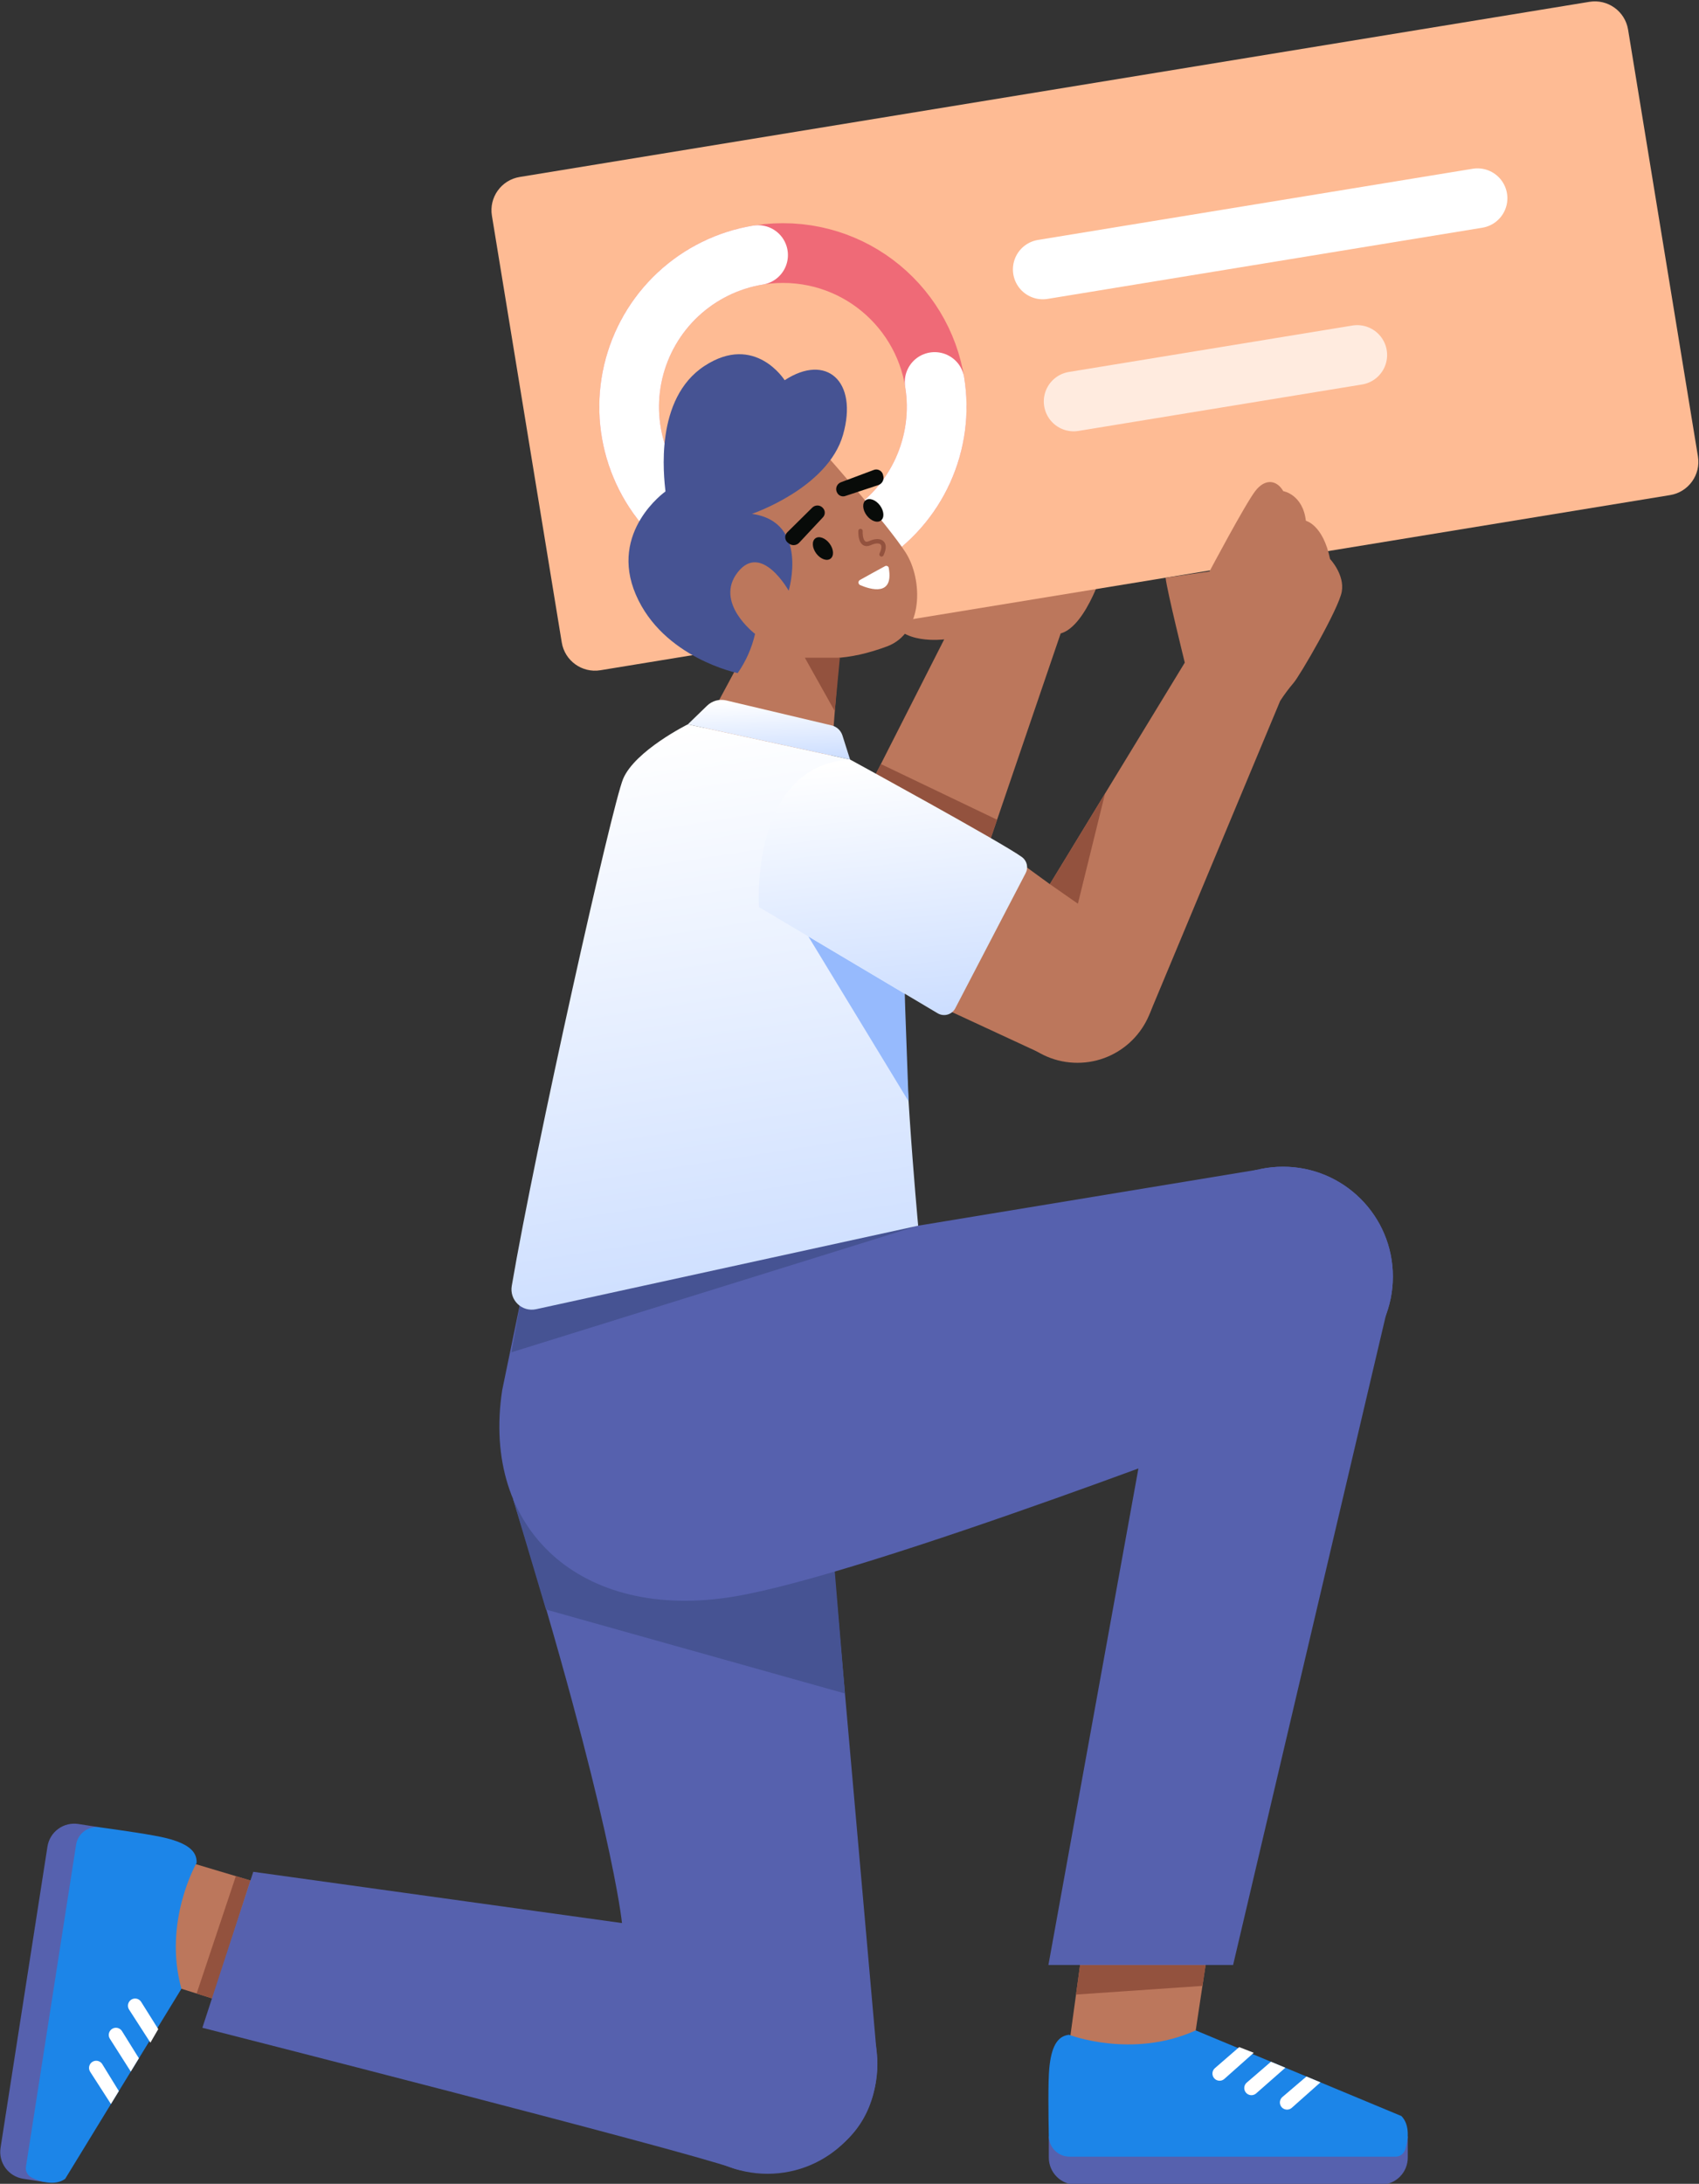 <svg width="470" height="604" viewBox="0 0 470 604" fill="none" xmlns="http://www.w3.org/2000/svg">
<rect x="0" y="0" width="470" height="604" fill="#333333" stroke="none"/>
<g clip-path="url(#clip0_235_345)">
<path d="M27.497 505.379L12.218 603.498L6.401 602.592C4.438 602.286 2.677 601.214 1.505 599.609C0.333 598.005 -0.153 596.002 0.152 594.039L13.127 510.722C13.432 508.759 14.505 506.998 16.109 505.826C17.713 504.654 19.717 504.168 21.68 504.474L27.497 505.379Z" fill="#5661AE"/>
<path d="M75.25 521.892L51.36 514.744L43.765 548.028L69.902 556.234L75.25 521.892Z" fill="#BC775C"/>
<path d="M58.811 552.752L54.394 551.366L65.245 518.899L69.279 520.106L58.811 552.752Z" fill="#93523E"/>
<path d="M54.389 515.216C54.389 515.216 45.029 531.479 50.187 550.045L18.032 602.615C15.236 604.657 10.989 603.446 8.63 602.189C8.113 601.911 7.697 601.479 7.437 600.954C7.177 600.428 7.088 599.834 7.181 599.255L21.05 510.19C21.281 508.703 22.085 507.367 23.291 506.467C24.496 505.568 26.007 505.177 27.497 505.379C33.462 506.188 42.538 507.496 46.108 508.412C51.627 509.829 54.536 511.835 54.389 515.216Z" fill="#1C85E8"/>
<path d="M43.775 561.21L39.054 553.681C38.881 553.406 38.644 553.178 38.363 553.016C38.081 552.854 37.764 552.764 37.44 552.754C37.116 552.743 36.794 552.813 36.502 552.956C36.211 553.099 35.959 553.312 35.77 553.575C35.537 553.898 35.407 554.283 35.397 554.681C35.386 555.079 35.496 555.471 35.712 555.805L41.605 564.954L43.775 561.21Z" fill="white"/>
<path d="M38.424 569.276L33.748 561.764C33.576 561.489 33.338 561.261 33.057 561.099C32.775 560.937 32.459 560.847 32.134 560.837C31.81 560.827 31.488 560.896 31.196 561.039C30.905 561.182 30.654 561.395 30.464 561.658C30.231 561.981 30.101 562.367 30.091 562.765C30.081 563.162 30.19 563.554 30.406 563.888L36.175 572.953L38.424 569.276Z" fill="white"/>
<path d="M32.877 578.345L28.287 570.886C28.115 570.611 27.878 570.383 27.596 570.221C27.315 570.06 26.998 569.97 26.673 569.959C26.349 569.949 26.027 570.018 25.736 570.162C25.444 570.305 25.193 570.517 25.003 570.781C24.771 571.104 24.641 571.489 24.63 571.887C24.62 572.285 24.73 572.676 24.945 573.011L30.687 581.925L32.877 578.345Z" fill="white"/>
<path d="M290.136 590.856H389.438V596.743C389.438 597.727 389.244 598.701 388.867 599.61C388.491 600.519 387.939 601.344 387.244 602.04C386.548 602.735 385.722 603.287 384.814 603.663C383.905 604.04 382.931 604.234 381.947 604.234H297.627C295.64 604.234 293.735 603.444 292.33 602.04C290.926 600.635 290.136 598.73 290.136 596.743V590.856Z" fill="#5661AE"/>
<path d="M299.105 541.131L295.718 565.835L329.775 568.219L333.861 541.131H299.105Z" fill="#BC775C"/>
<path d="M333.508 543.471L332.636 549.252L297.663 551.648L298.784 543.471H333.508Z" fill="#93523E"/>
<path d="M295.719 562.771C295.719 562.771 313.228 569.517 330.779 561.564L387.67 585.248C390.118 587.696 389.575 592.078 388.697 594.603C388.501 595.156 388.139 595.634 387.659 595.972C387.18 596.309 386.607 596.489 386.021 596.486H295.882C294.377 596.487 292.933 595.898 291.859 594.845C290.784 593.792 290.166 592.36 290.136 590.856C290.018 584.838 289.913 575.669 290.27 572C290.82 566.329 292.355 563.146 295.719 562.771Z" fill="#1C85E8"/>
<path d="M342.798 566.181L336.085 572.005C335.84 572.218 335.65 572.488 335.534 572.791C335.417 573.094 335.377 573.421 335.417 573.743C335.457 574.065 335.575 574.372 335.761 574.638C335.947 574.904 336.196 575.12 336.486 575.267C336.84 575.447 337.241 575.516 337.636 575.465C338.03 575.414 338.401 575.245 338.698 574.981L346.831 567.75L342.798 566.181Z" fill="white"/>
<path d="M351.591 570.228L344.888 576.004C344.643 576.217 344.454 576.487 344.337 576.789C344.221 577.092 344.181 577.419 344.22 577.742C344.26 578.064 344.378 578.371 344.564 578.637C344.751 578.903 344.999 579.118 345.289 579.265C345.644 579.446 346.044 579.515 346.439 579.464C346.834 579.413 347.204 579.244 347.501 578.98L355.57 571.885L351.591 570.228Z" fill="white"/>
<path d="M361.405 574.314L354.742 579.996C354.497 580.209 354.307 580.479 354.191 580.781C354.075 581.084 354.034 581.411 354.074 581.734C354.114 582.056 354.232 582.363 354.418 582.629C354.604 582.895 354.853 583.11 355.143 583.257C355.497 583.438 355.898 583.507 356.293 583.456C356.688 583.405 357.058 583.236 357.355 582.972L365.28 575.927L361.405 574.314Z" fill="white"/>
<path d="M240.616 217.355L261.195 176.836C261.195 176.836 248.667 178.473 246.483 170.696C244.299 162.92 305.693 155.962 305.693 155.962C305.693 155.962 300.782 173.152 293.415 175.198L273.155 234.546L240.616 217.355Z" fill="#BC775C"/>
<path d="M243.681 211.319L275.827 226.718L273.154 234.545L241.915 214.797L243.681 211.319Z" fill="#93523E"/>
<path d="M439.682 0.505L143.766 48.948C138.688 49.779 135.246 54.569 136.077 59.646L155.4 177.684C156.231 182.762 161.021 186.204 166.099 185.373L462.016 136.93C467.093 136.099 470.536 131.309 469.704 126.232L450.381 8.194C449.55 3.116 444.76 -0.326 439.682 0.505Z" fill="#FEBB94"/>
<path d="M288.467 74.515L408.73 54.828" stroke="white" stroke-width="16.521" stroke-miterlimit="10" stroke-linecap="round"/>
<path opacity="0.7" d="M297.01 111.031L375.461 98.188" stroke="white" stroke-width="16.521" stroke-miterlimit="10" stroke-linecap="round"/>
<path d="M216.579 155.057C240.069 155.057 259.112 136.014 259.112 112.523C259.112 89.033 240.069 69.99 216.579 69.99C193.088 69.99 174.045 89.033 174.045 112.523C174.045 136.014 193.088 155.057 216.579 155.057Z" stroke="#EF6A77" stroke-width="16.521" stroke-miterlimit="10"/>
<path d="M258.554 105.652C259.913 113.954 258.78 122.472 255.297 130.13C251.815 137.788 246.14 144.241 238.99 148.674C231.84 153.106 223.537 155.319 215.129 155.032C206.722 154.746 198.588 151.972 191.757 147.063C184.926 142.154 179.703 135.329 176.751 127.452C173.798 119.574 173.248 110.999 175.169 102.809C177.091 94.619 181.398 87.182 187.545 81.44C193.693 75.698 201.405 71.907 209.707 70.548" stroke="white" stroke-width="16.521" stroke-miterlimit="10" stroke-linecap="round"/>
<path d="M230.438 431.024L242.713 569.958C242.713 599.741 212.326 603.129 202.599 599.619C188.877 594.667 55.981 560.836 55.981 560.836L70.065 517.699L172.063 531.876C172.063 531.876 169.274 502.931 141.922 414.547L230.438 431.024Z" fill="#5661AE"/>
<path d="M151.035 445.161L233.738 468.382L229.088 412.593L141.922 414.547L151.035 445.161Z" fill="#465393"/>
<path d="M229.238 126.63C229.238 126.63 245.616 145.221 250.485 152.746C255.354 160.271 255.529 175.03 245.348 178.793C235.167 182.555 226.839 183.188 211.975 180.411C200.409 178.251 185.416 159.164 189.842 149.426C194.269 139.688 214.852 121.982 229.238 126.63Z" fill="#BC775C"/>
<path d="M232.336 178.64L229.901 210.068L194.268 202.322L210.204 172.665L232.336 178.64Z" fill="#BC775C"/>
<path d="M232.336 181.911H222.648L230.936 196.709" fill="#93523E"/>
<path d="M190.285 200.33L195.6 195.182C196.289 194.514 197.136 194.03 198.063 193.775C198.989 193.52 199.964 193.503 200.898 193.724L230.036 200.625C230.737 200.791 231.384 201.136 231.912 201.626C232.441 202.117 232.833 202.736 233.051 203.423L235.157 210.069L190.285 200.33Z" fill="url(#paint0_linear_235_345)"/>
<path d="M144.136 359.229L138.921 384.498C133.048 423.045 160.686 448.544 202.924 441.595C240.646 435.388 352.385 392.065 352.385 392.065L347.932 323.501L253.995 338.999C253.995 338.999 169.561 323.355 144.136 359.229Z" fill="#5661AE"/>
<path d="M354.93 383.461C371.712 383.461 385.317 369.857 385.317 353.074C385.317 336.292 371.712 322.687 354.93 322.687C338.147 322.687 324.542 336.292 324.542 353.074C324.542 369.857 338.147 383.461 354.93 383.461Z" fill="#5661AE"/>
<path d="M354.93 383.461C371.712 383.461 385.317 369.857 385.317 353.074C385.317 336.292 371.712 322.687 354.93 322.687C338.147 322.687 324.542 336.292 324.542 353.074C324.542 369.857 338.147 383.461 354.93 383.461Z" fill="#5661AE"/>
<path d="M212.326 601.219C229.109 601.219 242.714 587.614 242.714 570.831C242.714 554.049 229.109 540.444 212.326 540.444C195.544 540.444 181.939 554.049 181.939 570.831C181.939 587.614 195.544 601.219 212.326 601.219Z" fill="#5661AE"/>
<path d="M383.834 361.855L341.116 543.471H290.025L324.542 353.074L383.834 361.855Z" fill="#5661AE"/>
<path d="M253.995 338.999L141.483 374.014L144.136 359.228L253.995 338.999Z" fill="#465393"/>
<path d="M279.244 236.404L290.422 244.537L327.751 183.265C327.751 183.265 322.781 163.196 322.439 159.779L334.585 158.048C334.585 158.048 344.423 139.506 347.227 135.839C350.031 132.171 353.267 132.818 354.993 135.839C354.993 135.839 360.386 136.702 361.249 144.036C361.249 144.036 365.995 145.115 367.937 154.607C367.937 154.607 372.035 158.921 371.173 163.667C370.31 168.413 359.523 187.013 357.798 188.931C356.469 190.495 355.244 192.144 354.13 193.869L318.177 280.021C318.177 280.021 309.392 298.865 288.805 291.718L263.28 279.889C251.565 272.298 279.244 236.404 279.244 236.404Z" fill="#BC775C"/>
<path d="M298.058 293.946C309.925 293.946 319.546 284.326 319.546 272.458C319.546 260.59 309.925 250.97 298.058 250.97C286.19 250.97 276.57 260.59 276.57 272.458C276.57 284.326 286.19 293.946 298.058 293.946Z" fill="#BC775C"/>
<path d="M207.991 142.122C207.991 142.122 229.017 135.04 233.222 120.211C237.427 105.383 228.574 97.636 217.065 105.161C217.065 105.161 208.876 92.103 194.933 101.178C180.989 110.252 183.645 131.72 184.088 135.925C184.088 135.925 168.374 146.992 175.899 164.476C183.424 181.961 204.072 186.166 204.072 186.166C206.351 182.891 207.982 179.209 208.876 175.321C208.876 175.321 197.498 166.689 204.072 158.279C210.647 149.869 218.172 163.37 218.172 163.37C218.172 163.37 223.926 144.336 207.991 142.122Z" fill="#465393"/>
<path d="M190.285 200.331C190.285 200.331 175.689 207.589 172.382 215.404C169.327 222.626 148.075 317.484 141.566 355.67C141.411 356.575 141.48 357.505 141.768 358.378C142.057 359.25 142.555 360.038 143.219 360.673C143.883 361.308 144.693 361.77 145.578 362.019C146.463 362.267 147.395 362.295 148.292 362.099L253.995 338.999C253.995 338.999 248.825 283.444 250.637 267.14C252.449 250.836 235.157 210.069 235.157 210.069L190.285 200.331Z" fill="url(#paint1_linear_235_345)"/>
<path d="M250.262 274.827L223.613 258.99L251.342 304.605L250.262 274.827Z" fill="#96BAFD"/>
<path d="M290.422 244.536L298.182 249.945L305.693 219.471L290.422 244.536Z" fill="#93523E"/>
<path d="M235.157 210.069C235.157 210.069 277.572 233.255 282.721 237.058C283.389 237.55 283.859 238.265 284.046 239.074C284.233 239.882 284.124 240.731 283.741 241.466L264.26 278.869C264.041 279.289 263.739 279.66 263.372 279.96C263.005 280.259 262.581 280.48 262.125 280.61C261.67 280.739 261.192 280.775 260.723 280.713C260.253 280.652 259.801 280.496 259.394 280.254L209.956 250.874C209.956 250.874 207.325 211.765 235.157 210.069Z" fill="url(#paint2_linear_235_345)"/>
<path d="M229.745 154.518C230.761 153.759 230.646 151.886 229.488 150.335C228.33 148.784 226.567 148.141 225.55 148.9C224.534 149.659 224.649 151.532 225.807 153.083C226.966 154.635 228.729 155.277 229.745 154.518Z" fill="#080B09"/>
<path d="M243.683 143.971C244.699 143.212 244.584 141.339 243.426 139.788C242.268 138.237 240.505 137.594 239.488 138.353C238.472 139.112 238.587 140.985 239.745 142.536C240.904 144.088 242.667 144.73 243.683 143.971Z" fill="#080B09"/>
<path d="M238.041 146.86C238.041 146.86 237.799 151.449 240.611 150.24C243.256 148.994 245.516 149.852 243.858 153.334" stroke="#93523E" stroke-width="1.209" stroke-linecap="round" stroke-linejoin="round"/>
<path d="M244.788 156.609C243.191 157.477 239.998 159.213 237.891 160.405C237.764 160.475 237.659 160.579 237.586 160.705C237.514 160.831 237.478 160.974 237.481 161.12C237.485 161.265 237.528 161.406 237.606 161.529C237.685 161.651 237.795 161.75 237.926 161.814C240.88 163.09 247.208 164.948 245.88 157.204C245.879 157.078 245.844 156.953 245.779 156.845C245.714 156.736 245.62 156.646 245.509 156.586C245.398 156.525 245.272 156.495 245.145 156.499C245.018 156.503 244.895 156.541 244.788 156.609Z" fill="white"/>
<path d="M217.758 149.933L218.054 150.174C218.455 150.564 218.994 150.78 219.553 150.774C220.113 150.768 220.647 150.542 221.04 150.143L227.609 143.121C227.941 142.794 228.138 142.354 228.161 141.889C228.185 141.424 228.032 140.967 227.735 140.609C227.563 140.381 227.344 140.192 227.094 140.054C226.843 139.917 226.567 139.834 226.282 139.812C225.997 139.789 225.711 139.827 225.442 139.924C225.173 140.02 224.928 140.172 224.722 140.37L217.857 147.152C217.664 147.325 217.507 147.536 217.397 147.771C217.288 148.007 217.226 148.262 217.217 148.521C217.208 148.781 217.251 149.04 217.344 149.282C217.437 149.525 217.578 149.746 217.758 149.933Z" fill="#080B09"/>
<path d="M241.635 130.004L232.601 133.394C232.335 133.497 232.093 133.656 231.893 133.86C231.693 134.064 231.538 134.307 231.439 134.575C231.341 134.843 231.3 135.129 231.319 135.414C231.339 135.699 231.419 135.977 231.554 136.228C231.754 136.649 232.105 136.979 232.538 137.153C232.97 137.327 233.451 137.332 233.887 137.167L243.017 134.148C243.543 133.958 243.973 133.568 244.213 133.063C244.453 132.557 244.483 131.978 244.297 131.45L244.202 131.08C244.108 130.838 243.966 130.617 243.785 130.431C243.603 130.245 243.387 130.097 243.147 129.997C242.908 129.897 242.65 129.845 242.391 129.846C242.131 129.848 241.874 129.901 241.635 130.004Z" fill="#080B09"/>
</g>
<defs>
<linearGradient id="paint0_linear_235_345" x1="211.604" y1="193.531" x2="213.012" y2="228.866" gradientUnits="userSpaceOnUse">
<stop stop-color="white"/>
<stop offset="1" stop-color="#94B9FF"/>
</linearGradient>
<linearGradient id="paint1_linear_235_345" x1="194.939" y1="199.946" x2="247.833" y2="538.985" gradientUnits="userSpaceOnUse">
<stop stop-color="white"/>
<stop offset="1" stop-color="#94B9FF"/>
</linearGradient>
<linearGradient id="paint2_linear_235_345" x1="245.164" y1="209.901" x2="260.645" y2="359.908" gradientUnits="userSpaceOnUse">
<stop stop-color="white"/>
<stop offset="1" stop-color="#94B9FF"/>
</linearGradient>
<clipPath id="clip0_235_345">
<rect width="470" height="604" fill="white"/>
</clipPath>
</defs>
</svg>
